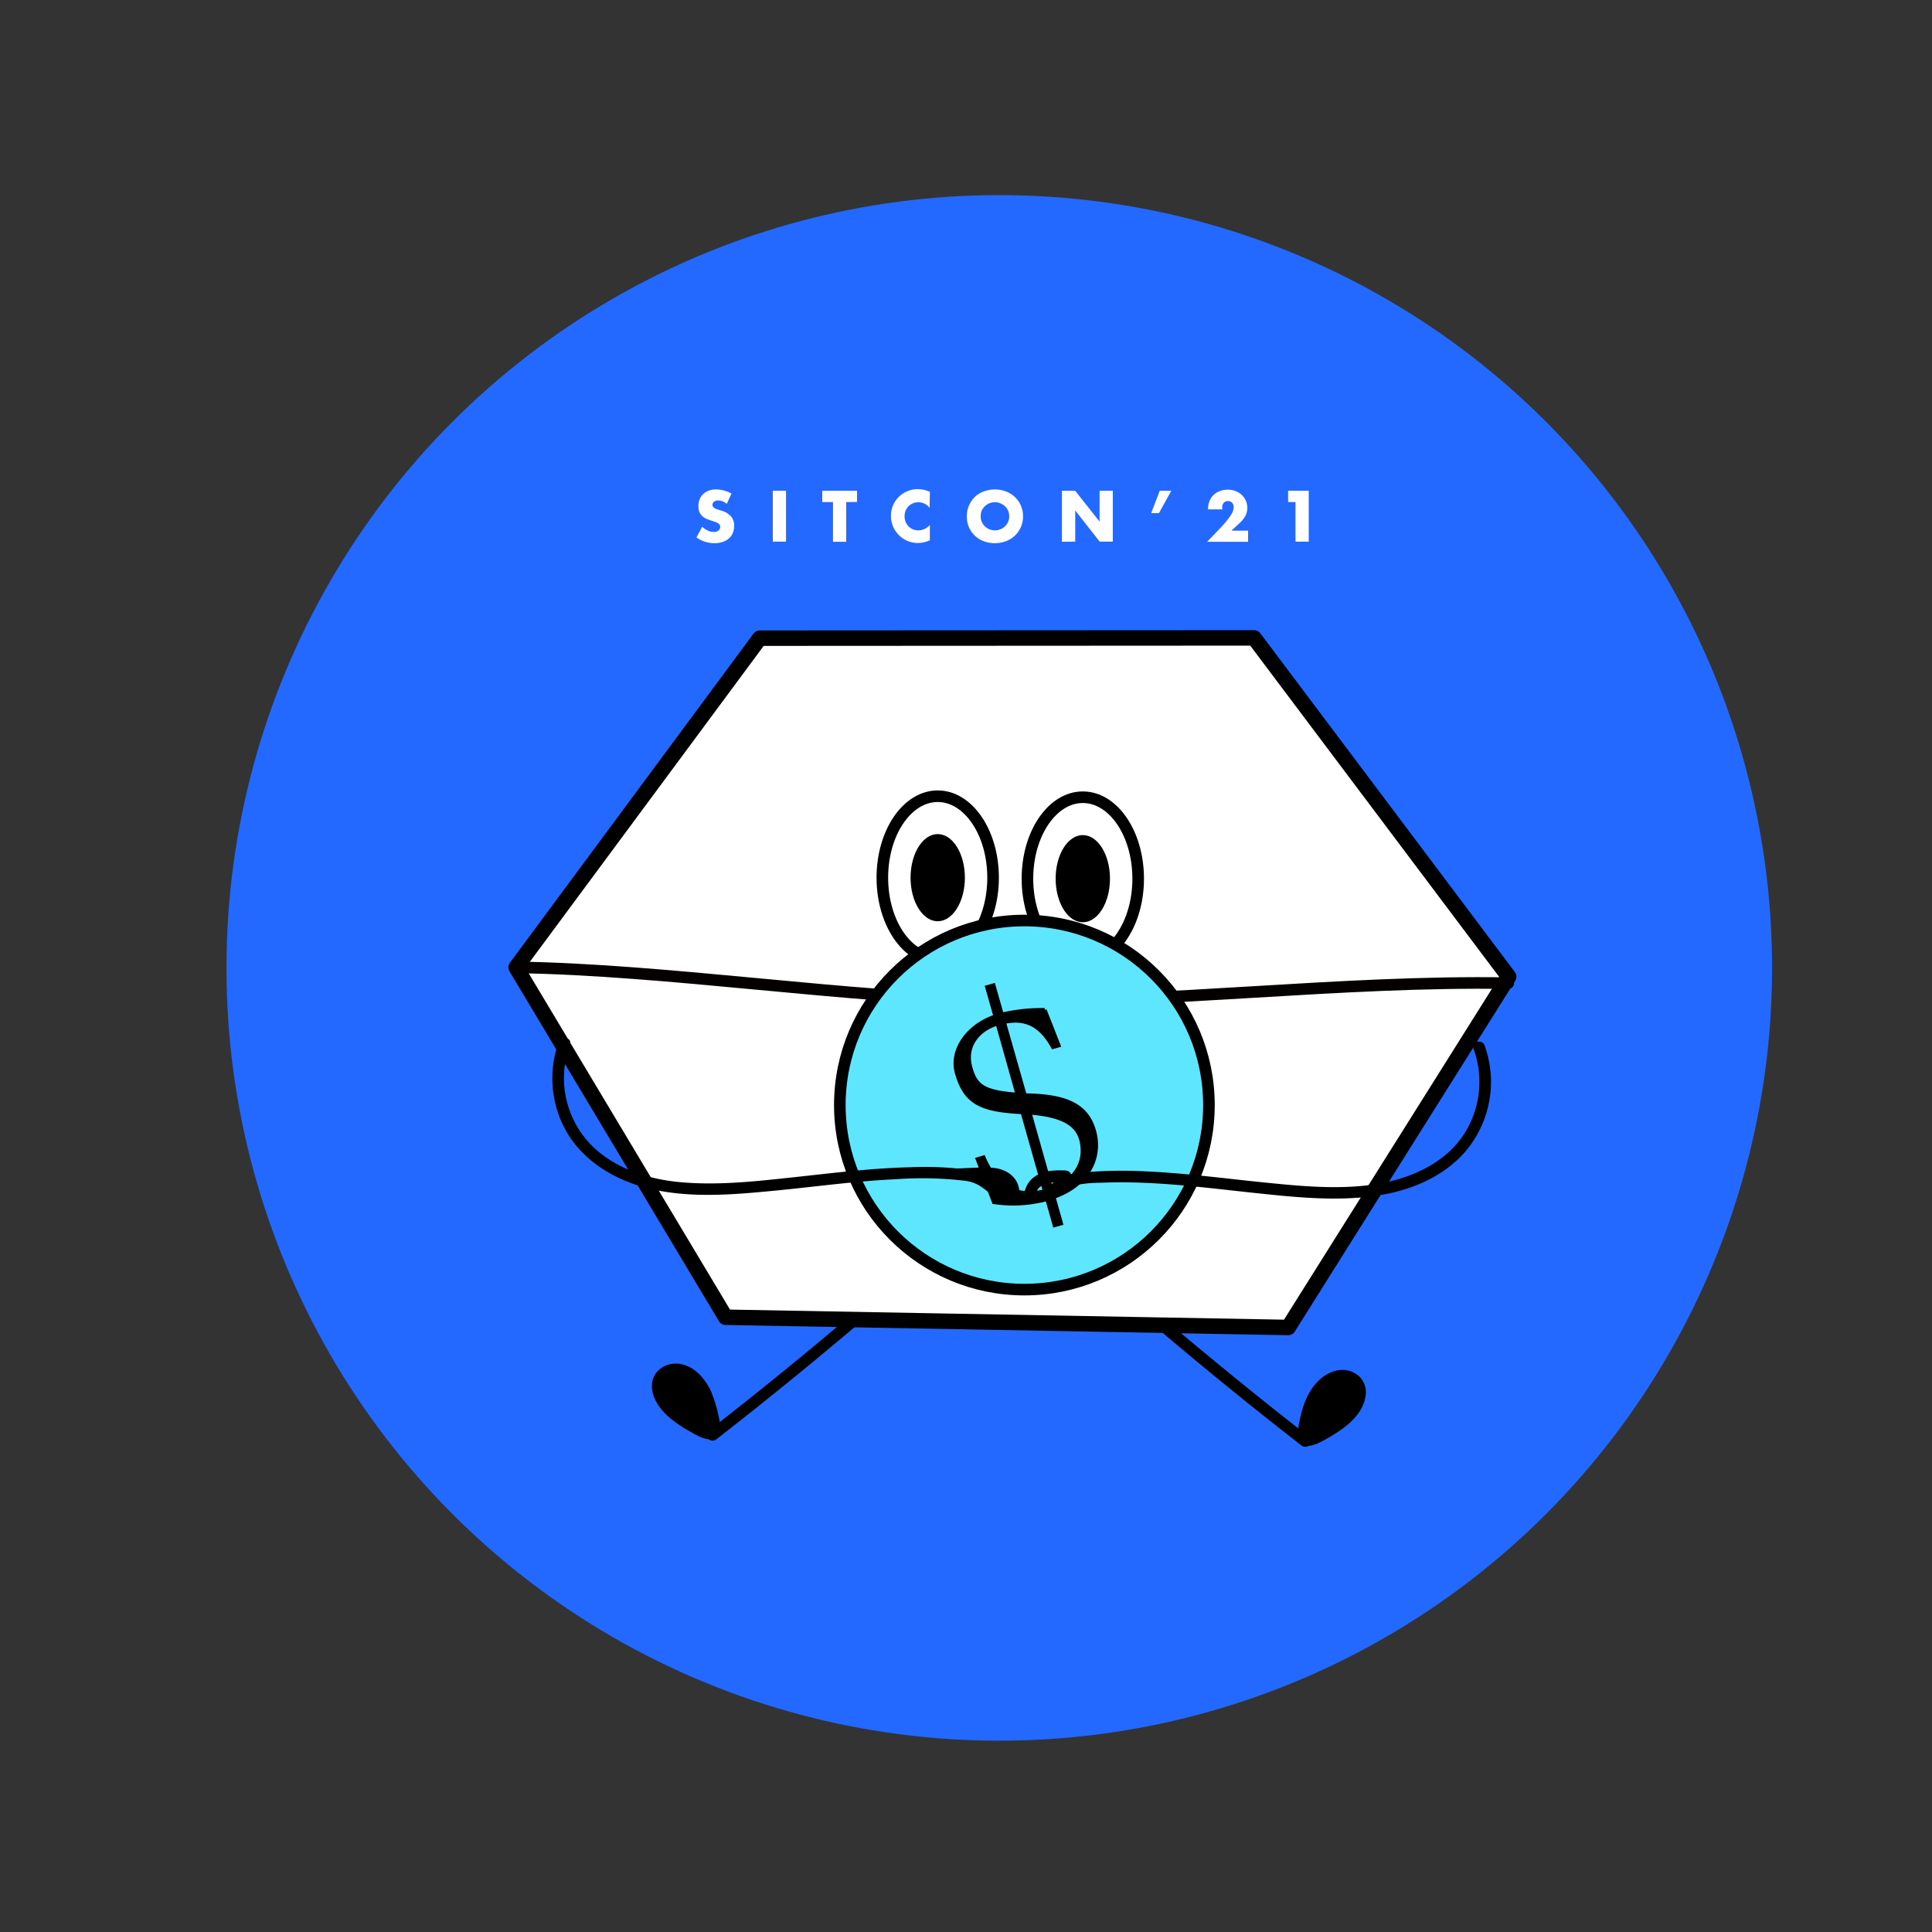 <svg id="圖層_1" data-name="圖層 1" xmlns="http://www.w3.org/2000/svg" viewBox="0 0 500 500"><rect x="0" y="0" width="500" height="500" fill="#333333" stroke="none"/><defs><style>.cls-1{fill:#2368ff;}.cls-2,.cls-3,.cls-5{fill:#fff;}.cls-3,.cls-5,.cls-6,.cls-7{stroke:#000;}.cls-3,.cls-4,.cls-5,.cls-6{stroke-linecap:round;stroke-linejoin:round;}.cls-3{stroke-width:4px;}.cls-4{fill:none;stroke:#040000;}.cls-4,.cls-5,.cls-6{stroke-width:3px;}.cls-6{fill:#5fe6ff;}.cls-7{stroke-miterlimit:10;}</style></defs><title>財務</title><circle class="cls-1" cx="258.61" cy="250.49" r="200"/><path class="cls-2" d="M188.09,130.41a4.15,4.15,0,0,0-1.12-.67,2.86,2.86,0,0,0-1.08-.22,1.73,1.73,0,0,0-1.08.31,1,1,0,0,0-.42.82.81.81,0,0,0,.21.58,1.8,1.8,0,0,0,.55.39,4.46,4.46,0,0,0,.76.29l.85.26a5.31,5.31,0,0,1,2.46,1.5,3.7,3.7,0,0,1,.77,2.43,4.71,4.71,0,0,1-.34,1.84,3.88,3.88,0,0,1-1,1.4,4.6,4.6,0,0,1-1.61.91,6.58,6.58,0,0,1-2.16.33,8,8,0,0,1-4.63-1.49l1.47-2.76a5.73,5.73,0,0,0,1.52,1,3.55,3.55,0,0,0,1.49.34,1.74,1.74,0,0,0,1.24-.39,1.14,1.14,0,0,0,.41-.87,1.21,1.21,0,0,0-.1-.52,1.17,1.17,0,0,0-.35-.4,2.88,2.88,0,0,0-.64-.34l-1-.35c-.44-.14-.88-.29-1.3-.46a4.18,4.18,0,0,1-1.14-.67,3.16,3.16,0,0,1-.8-1.06,3.78,3.78,0,0,1-.3-1.62,4.57,4.57,0,0,1,.32-1.77,3.87,3.87,0,0,1,.91-1.36,4,4,0,0,1,1.43-.88,5.39,5.39,0,0,1,1.89-.32,8.32,8.32,0,0,1,2,.27,8.92,8.92,0,0,1,2,.8Z"/><path class="cls-2" d="M203.42,127v13.17H200V127Z"/><path class="cls-2" d="M219,129.94v10.27h-3.42V129.94H212.8V127h9v2.9Z"/><path class="cls-2" d="M240.59,131.44a3.64,3.64,0,0,0-2.93-1.45,3.49,3.49,0,0,0-1.42.28,3.46,3.46,0,0,0-1.13.76,3.4,3.4,0,0,0-.74,1.14,3.8,3.8,0,0,0-.27,1.44,3.86,3.86,0,0,0,.27,1.45,3.58,3.58,0,0,0,.75,1.15,3.5,3.5,0,0,0,1.12.77,3.61,3.61,0,0,0,1.4.28,4,4,0,0,0,3-1.4v4l-.35.12a10,10,0,0,1-1.46.42,7.9,7.9,0,0,1-1.35.13,6.9,6.9,0,0,1-4.81-2,7.15,7.15,0,0,1-1.53-2.22,7.2,7.2,0,0,1,0-5.59,7.06,7.06,0,0,1,1.52-2.18,7,7,0,0,1,2.21-1.43,6.79,6.79,0,0,1,2.64-.52,7.2,7.2,0,0,1,1.54.17,9.49,9.49,0,0,1,1.6.51Z"/><path class="cls-2" d="M250.22,133.62a6.85,6.85,0,0,1,2-4.94,6.77,6.77,0,0,1,2.3-1.47,8.25,8.25,0,0,1,5.87,0,6.77,6.77,0,0,1,4.37,6.41,6.8,6.8,0,0,1-2.05,4.95,6.86,6.86,0,0,1-2.32,1.47,8.25,8.25,0,0,1-5.87,0,6.77,6.77,0,0,1-2.3-1.47,6.87,6.87,0,0,1-1.5-2.21A6.94,6.94,0,0,1,250.22,133.62Zm3.58,0a3.61,3.61,0,0,0,.29,1.45,3.67,3.67,0,0,0,.81,1.16,3.74,3.74,0,0,0,1.18.76,3.81,3.81,0,0,0,4-.76,3.38,3.38,0,0,0,.81-1.16,3.45,3.45,0,0,0,.3-1.45,3.52,3.52,0,0,0-.3-1.45,3.43,3.43,0,0,0-.81-1.15,3.78,3.78,0,0,0-1.19-.76,3.73,3.73,0,0,0-4.83,1.91A3.68,3.68,0,0,0,253.8,133.62Z"/><path class="cls-2" d="M274.83,140.21V127h3.42l6.32,8v-8H288v13.17h-3.41l-6.32-8.05v8.05Z"/><path class="cls-2" d="M300.14,127h3l-3.21,5.8h-2Z"/><path class="cls-2" d="M323,140.21H312.4l3.26-3.39c.86-.9,1.54-1.66,2-2.28a12.39,12.39,0,0,0,1.09-1.58,4.18,4.18,0,0,0,.45-1.05,3.75,3.75,0,0,0,.08-.68,1.9,1.9,0,0,0-.09-.58,1.51,1.51,0,0,0-.29-.49,1.38,1.38,0,0,0-1.1-.48,1.36,1.36,0,0,0-1.09.45,1.68,1.68,0,0,0-.4,1.14,4,4,0,0,0,.06.56h-3.74a5.65,5.65,0,0,1,.37-2.1,4.89,4.89,0,0,1,1.06-1.63,4.65,4.65,0,0,1,1.62-1,5.42,5.42,0,0,1,2.05-.37,5.81,5.81,0,0,1,2,.35,4.72,4.72,0,0,1,1.62,1,4.58,4.58,0,0,1,1.07,1.49,4.68,4.68,0,0,1,.38,1.88,4.49,4.49,0,0,1-.46,2,7,7,0,0,1-1.48,1.88l-2.18,2H323Z"/><path class="cls-2" d="M335.28,129.94h-1.92V127h5.34v13.17h-3.42Z"/><path d="M337.79,372.72a7.7,7.7,0,0,0,4.28-1.39c3.77-2.12,7.81-4.54,9.4-8.56a5.46,5.46,0,0,0,.11-4.32,4.64,4.64,0,0,0-4.42-2.41,7.61,7.61,0,0,0-4.73,2.25c-3.7,3.49-4.62,8.92-5.33,13.95"/><path d="M337.79,374.22c2,.1,3.78-.88,5.47-1.84a40.73,40.73,0,0,0,4.29-2.71c2.81-2.08,5.42-4.9,5.87-8.52a5.72,5.72,0,0,0-1.66-4.95,6.51,6.51,0,0,0-4.6-1.66c-3.72.18-6.73,3-8.44,6.15-1.88,3.42-2.52,7.34-3.07,11.15a1.56,1.56,0,0,0,1.05,1.85,1.51,1.51,0,0,0,1.84-1.05c.72-5,1.6-11.8,6.59-14.48,2.09-1.13,5.42-.64,5.35,2.29-.08,2.64-2.25,4.93-4.2,6.45a33.4,33.4,0,0,1-3.88,2.51c-1.41.82-2.92,1.89-4.61,1.81-1.93-.09-1.93,2.91,0,3Z"/><path d="M298.71,343.09q18.71,15.93,38.1,31c1.51,1.17,3.64-.94,2.12-2.12q-19.38-15.11-38.1-31c-1.46-1.24-3.59.87-2.12,2.12Z"/><path d="M184.42,371.12a7.7,7.7,0,0,1-4.28-1.39c-3.77-2.12-7.81-4.54-9.41-8.56a5.5,5.5,0,0,1-.11-4.32,4.66,4.66,0,0,1,4.43-2.41,7.63,7.63,0,0,1,4.73,2.25c3.69,3.49,4.61,8.92,5.33,13.95"/><path d="M184.42,369.62c-1.55.08-2.88-.82-4.18-1.56s-2.34-1.36-3.45-2.13c-2.1-1.46-4.18-3.42-4.88-6a3,3,0,0,1,.81-3.37,3.76,3.76,0,0,1,3.37-.46c2.59.78,4.38,3.33,5.41,5.7a35.33,35.33,0,0,1,2.16,9.2,1.53,1.53,0,0,0,1.85,1,1.55,1.55,0,0,0,1.05-1.85,36.93,36.93,0,0,0-2.52-10c-1.42-3.14-4-6.25-7.54-7.07s-7.37,1.2-7.75,5c-.35,3.56,2.2,6.92,4.81,9.05a34.3,34.3,0,0,0,4.73,3.18c1.88,1.09,3.87,2.33,6.13,2.22,1.92-.09,1.93-3.09,0-3Z"/><path d="M221.37,339.37q-18.7,15.93-38.1,31c-1.52,1.18.62,3.29,2.13,2.12q19.38-15.11,38.1-31c1.47-1.25-.66-3.36-2.13-2.12Z"/><polygon class="cls-3" points="196.63 165.16 133.57 250.35 187.78 340.9 333.39 343.55 390.44 252.76 324.56 165.09 196.63 165.16"/><path class="cls-4" d="M133.57,250.35c39.64.62,85.51,8,125.14,8.65,43.85.7,87.77-5.25,131.62-4.56"/><ellipse class="cls-5" cx="280.23" cy="227.4" rx="14.33" ry="21.08"/><ellipse cx="280.23" cy="227.4" rx="7.03" ry="11.28"/><ellipse class="cls-5" cx="242.68" cy="227.14" rx="14.33" ry="21.08"/><ellipse cx="242.68" cy="227.14" rx="7.03" ry="11.28"/><circle class="cls-6" cx="265.11" cy="285.99" r="47.76"/><path class="cls-7" d="M266.45,287.94c7.66.64,12.29,2.5,13.42,7.28,1.43,6.07-2.29,10.72-7.81,12.57Zm-3.12-4.65c-9.17-.64-10.9-2.46-12.18-7-1.55-5.47,1.83-9.8,7-11.4Zm-3.51-18.79c5.16-1.1,9.3.32,12.69,6.48l1.47-.41-3.61-9.19a45.5,45.5,0,0,0-11.1,1.19L257.13,255l-1.67.47,2.15,7.59c-7.23,2.41-11.6,8.82-10,14.55,2.13,7.52,5.84,9.71,17,10.23l5.79,20.44c-7.29,1.7-12.47-.86-15.86-8.75L253,300l4.22,11.11a33,33,0,0,0,13.79-.81l1.92,6.79,1.67-.47-1.94-6.86c8.7-3,12.49-10,10.49-17.06-1.84-6.53-7-9.11-17.93-9.24Z"/><path d="M275.8,302.91c-2.48-.07-5.11-.07-7.34,1.18a6.46,6.46,0,0,0-3.41,5.15,1.48,1.48,0,0,0,.74,1.29,6,6,0,0,0,5.95-.21c2-1.09,3.5-2.82,5.78-3.44a33.53,33.53,0,0,1,7.28-.78q4-.18,8-.09c10.64.2,21.21,1.59,31.78,2.71,10.33,1.1,20.94,2.23,31.29.78,8.76-1.22,17.66-4.77,23.5-11.65a27.79,27.79,0,0,0,4.84-27.29c-.66-1.79-3.56-1-2.89.8a24.92,24.92,0,0,1-3.09,23.12c-5,6.88-13.35,10.49-21.52,11.88C347,308,336.79,307,327,306c-10-1-20-2.37-30.09-2.83a114.34,114.34,0,0,0-16.86.29,14.12,14.12,0,0,0-6.72,2.1c-1.58,1.09-3.94,3.62-6,2.41l.74,1.3c.3-3.52,5.27-3.4,7.75-3.33,1.93.06,1.93-2.94,0-3Z"/><path d="M247.94,305.43c2.34-.08,4.68-.24,7-.22s5.59.15,5.84,3.1l.74-1.29c-1.82,1-3.85-.79-5.23-1.82a12.72,12.72,0,0,0-5.85-2.48,84.51,84.51,0,0,0-14.66-.64c-10.07.22-20.08,1.48-30.08,2.56-9.83,1.06-19.89,2.22-29.77,1.29-8.51-.8-17.26-3.65-23.3-10a24.77,24.77,0,0,1-5.13-25.54c.67-1.81-2.23-2.59-2.89-.8a27.81,27.81,0,0,0,2.83,24.64c4.87,7.34,13.11,11.75,21.55,13.61,10.19,2.23,20.84,1.34,31.12.34,10.59-1,21.15-2.52,31.79-3a93.89,93.89,0,0,1,17.74.39,9.88,9.88,0,0,1,3.64,1.15c1.05.62,2,1.44,3,2.11,2,1.36,4.57,2,6.79.74a1.5,1.5,0,0,0,.75-1.3c-.33-3.81-3.59-5.85-7.12-6.06-2.92-.16-5.84.08-8.75.18-1.93.06-1.94,3.06,0,3Z"/></svg>